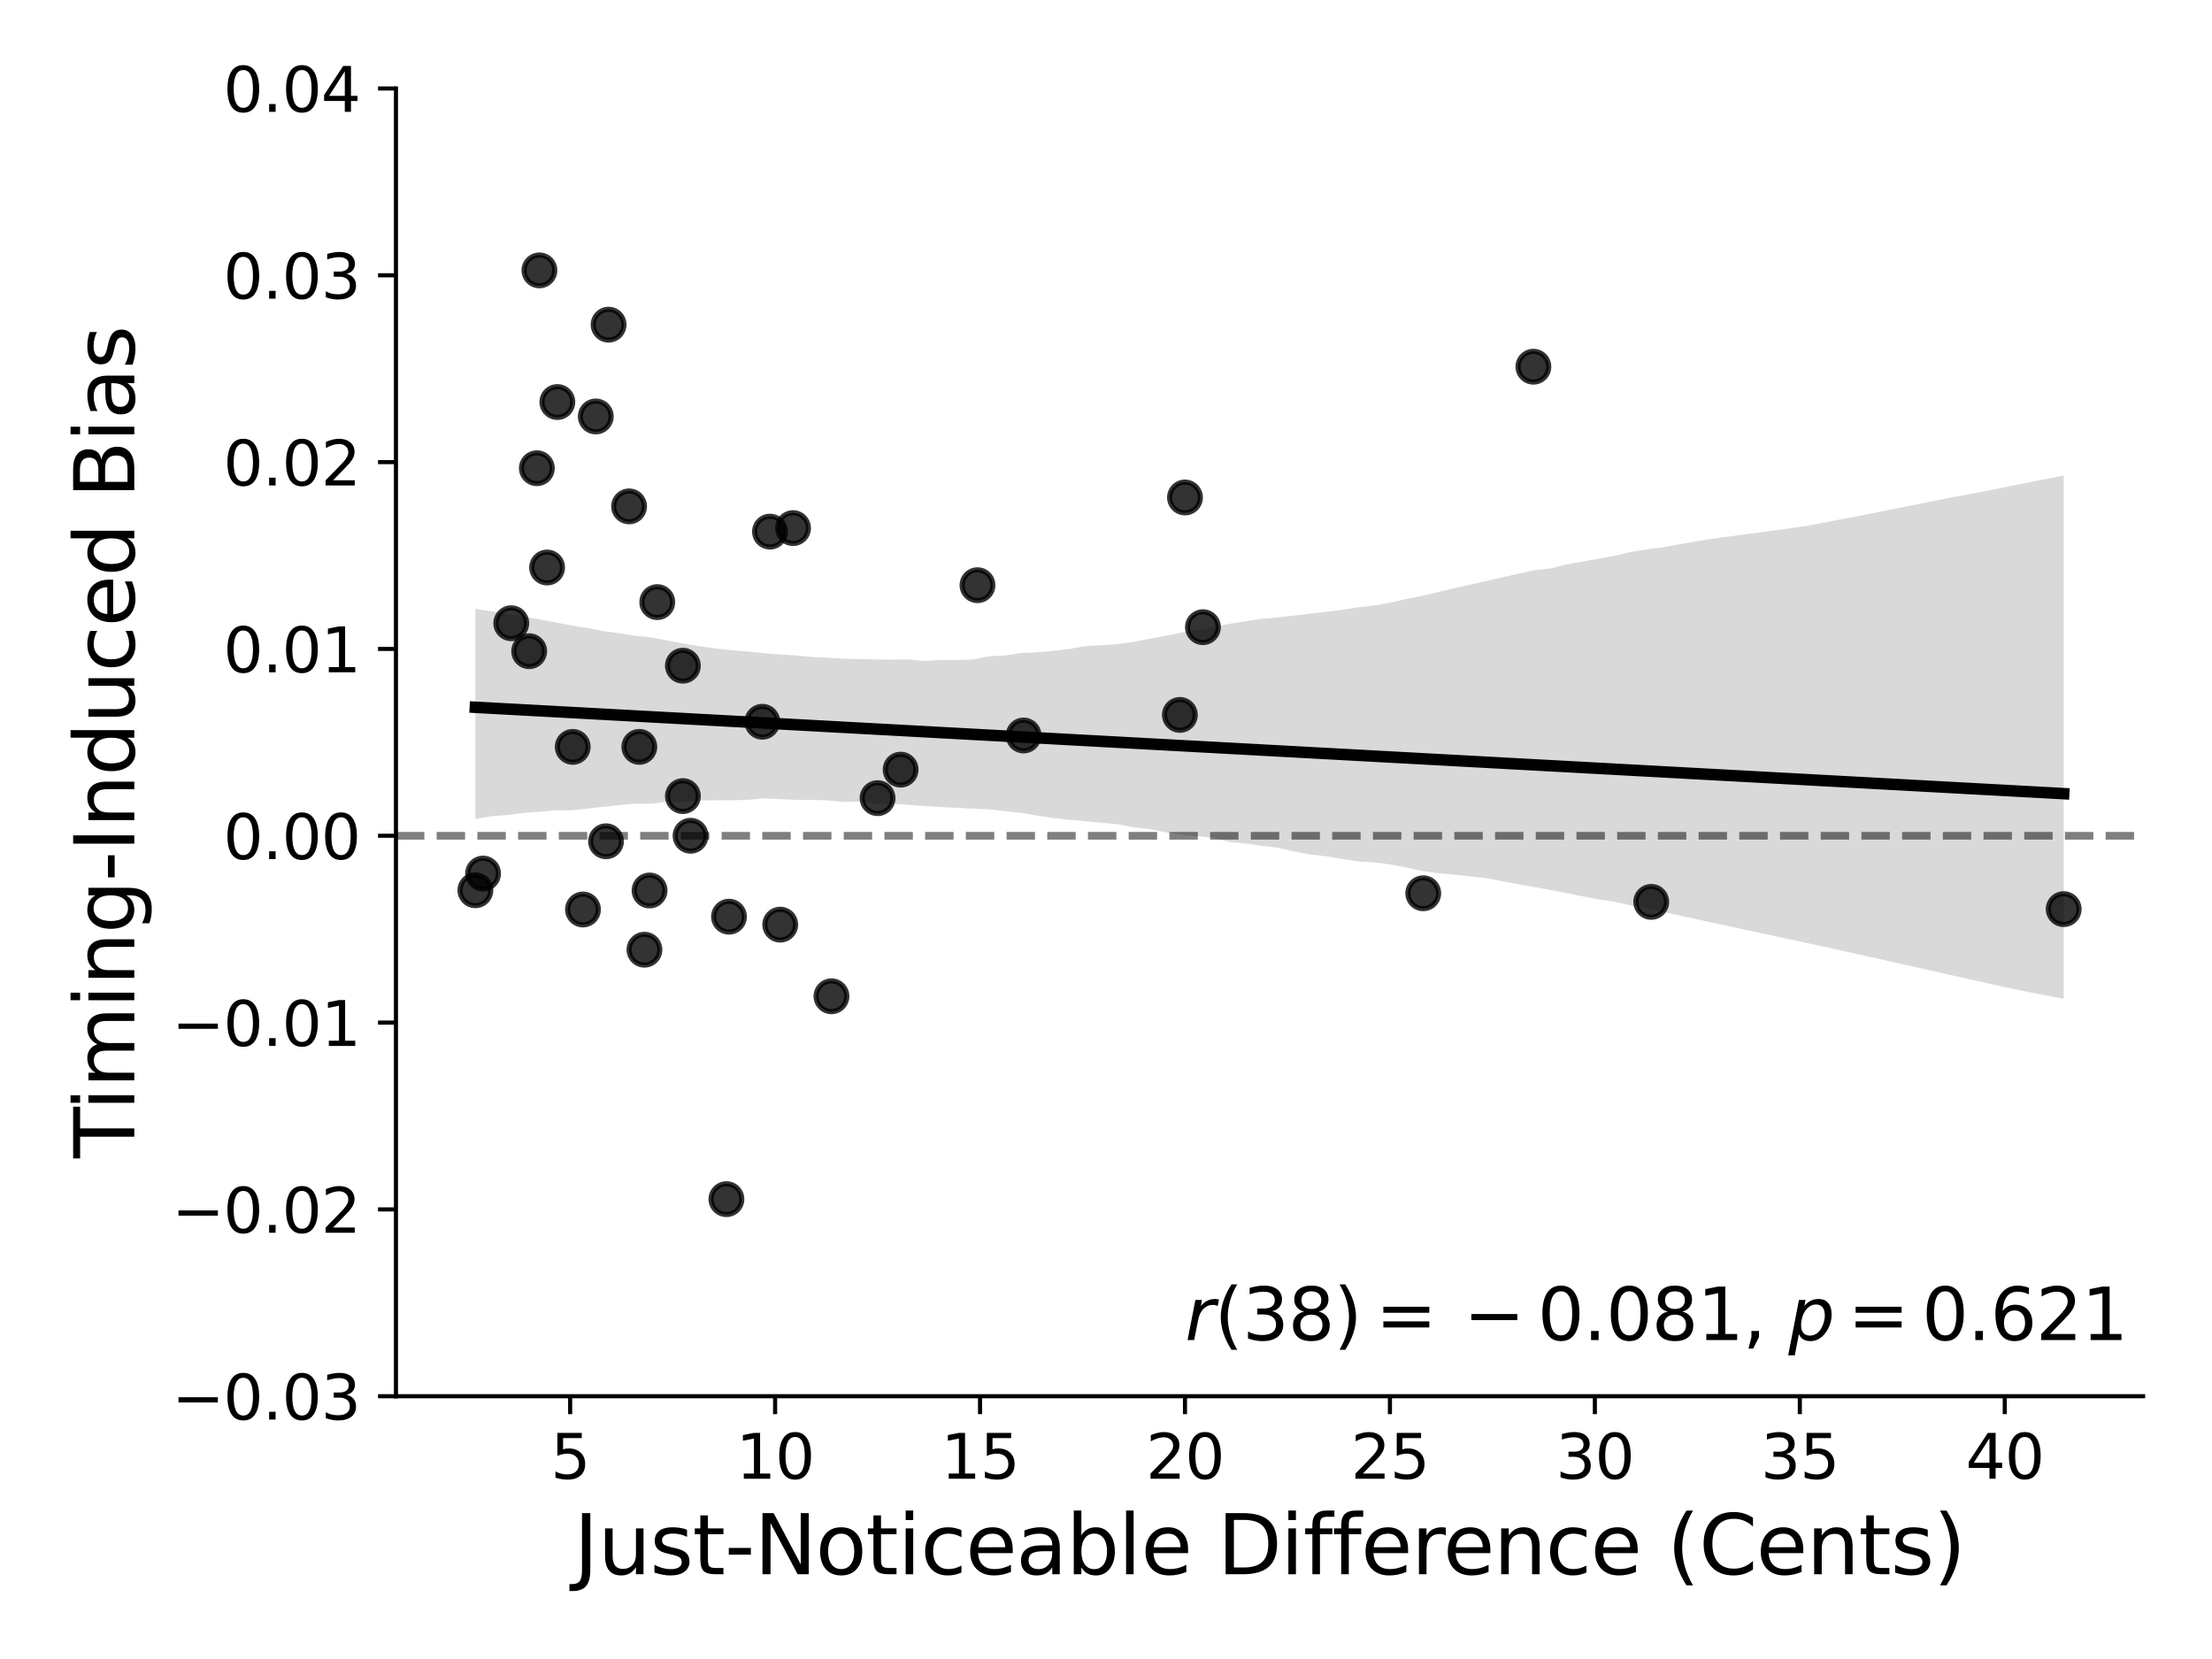 <?xml version="1.0" encoding="utf-8" standalone="no"?>
<!DOCTYPE svg PUBLIC "-//W3C//DTD SVG 1.1//EN"
  "http://www.w3.org/Graphics/SVG/1.1/DTD/svg11.dtd">
<svg xmlns:xlink="http://www.w3.org/1999/xlink" width="432pt" height="324pt" viewBox="0 0 432 324" xmlns="http://www.w3.org/2000/svg" version="1.1">
 <defs>
  <style type="text/css">*{stroke-linejoin: round; stroke-linecap: butt}</style>
 </defs>
 <g id="figure_1">
  <g id="patch_1">
   <path d="M 0 324 
L 432 324 
L 432 0 
L 0 0 
z
" style="fill: #ffffff"/>
  </g>
  <g id="axes_1">
   <g id="patch_2">
    <path d="M 77.33 272.68 
L 418.543 272.68 
L 418.543 17.28 
L 77.33 17.28 
z
" style="fill: #ffffff"/>
   </g>
   <g id="PathCollection_1">
    <defs>
     <path id="m7892682282" d="M 0 3 
C 0.796 3 1.559 2.684 2.121 2.121 
C 2.684 1.559 3 0.796 3 0 
C 3 -0.796 2.684 -1.559 2.121 -2.121 
C 1.559 -2.684 0.796 -3 0 -3 
C -0.796 -3 -1.559 -2.684 -2.121 -2.121 
C -2.684 -1.559 -3 -0.796 -3 0 
C -3 0.796 -2.684 1.559 -2.121 2.121 
C -1.559 2.684 -0.796 3 0 3 
z
" style="stroke: #000000; stroke-opacity: 0.8"/>
    </defs>
    <g clip-path="url(#p3761b34dc5)">
     <use xlink:href="#m7892682282" x="92.84" y="173.869" style="fill-opacity: 0.8; stroke: #000000; stroke-opacity: 0.8"/>
     <use xlink:href="#m7892682282" x="171.389" y="155.876" style="fill-opacity: 0.8; stroke: #000000; stroke-opacity: 0.8"/>
     <use xlink:href="#m7892682282" x="116.354" y="81.333" style="fill-opacity: 0.8; stroke: #000000; stroke-opacity: 0.8"/>
     <use xlink:href="#m7892682282" x="113.853" y="177.624" style="fill-opacity: 0.8; stroke: #000000; stroke-opacity: 0.8"/>
     <use xlink:href="#m7892682282" x="122.858" y="98.896" style="fill-opacity: 0.8; stroke: #000000; stroke-opacity: 0.8"/>
     <use xlink:href="#m7892682282" x="230.426" y="139.621" style="fill-opacity: 0.8; stroke: #000000; stroke-opacity: 0.8"/>
     <use xlink:href="#m7892682282" x="118.356" y="164.3" style="fill-opacity: 0.8; stroke: #000000; stroke-opacity: 0.8"/>
     <use xlink:href="#m7892682282" x="111.852" y="145.863" style="fill-opacity: 0.8; stroke: #000000; stroke-opacity: 0.8"/>
     <use xlink:href="#m7892682282" x="190.901" y="114.29" style="fill-opacity: 0.8; stroke: #000000; stroke-opacity: 0.8"/>
     <use xlink:href="#m7892682282" x="403.034" y="177.551" style="fill-opacity: 0.8; stroke: #000000; stroke-opacity: 0.8"/>
     <use xlink:href="#m7892682282" x="103.346" y="127.18" style="fill-opacity: 0.8; stroke: #000000; stroke-opacity: 0.8"/>
     <use xlink:href="#m7892682282" x="234.929" y="122.487" style="fill-opacity: 0.8; stroke: #000000; stroke-opacity: 0.8"/>
     <use xlink:href="#m7892682282" x="152.377" y="180.582" style="fill-opacity: 0.8; stroke: #000000; stroke-opacity: 0.8"/>
     <use xlink:href="#m7892682282" x="104.847" y="91.445" style="fill-opacity: 0.8; stroke: #000000; stroke-opacity: 0.8"/>
     <use xlink:href="#m7892682282" x="133.365" y="155.476" style="fill-opacity: 0.8; stroke: #000000; stroke-opacity: 0.8"/>
     <use xlink:href="#m7892682282" x="162.383" y="194.571" style="fill-opacity: 0.8; stroke: #000000; stroke-opacity: 0.8"/>
     <use xlink:href="#m7892682282" x="105.348" y="52.805" style="fill-opacity: 0.8; stroke: #000000; stroke-opacity: 0.8"/>
     <use xlink:href="#m7892682282" x="175.892" y="150.311" style="fill-opacity: 0.8; stroke: #000000; stroke-opacity: 0.8"/>
     <use xlink:href="#m7892682282" x="94.341" y="170.605" style="fill-opacity: 0.8; stroke: #000000; stroke-opacity: 0.8"/>
     <use xlink:href="#m7892682282" x="141.87" y="234.194" style="fill-opacity: 0.8; stroke: #000000; stroke-opacity: 0.8"/>
     <use xlink:href="#m7892682282" x="128.362" y="117.591" style="fill-opacity: 0.8; stroke: #000000; stroke-opacity: 0.8"/>
     <use xlink:href="#m7892682282" x="108.85" y="78.518" style="fill-opacity: 0.8; stroke: #000000; stroke-opacity: 0.8"/>
     <use xlink:href="#m7892682282" x="124.86" y="145.863" style="fill-opacity: 0.8; stroke: #000000; stroke-opacity: 0.8"/>
     <use xlink:href="#m7892682282" x="118.856" y="63.41" style="fill-opacity: 0.8; stroke: #000000; stroke-opacity: 0.8"/>
     <use xlink:href="#m7892682282" x="150.376" y="103.826" style="fill-opacity: 0.8; stroke: #000000; stroke-opacity: 0.8"/>
     <use xlink:href="#m7892682282" x="132.364" y="279.172" style="fill-opacity: 0.8; stroke: #000000; stroke-opacity: 0.8"/>
     <use xlink:href="#m7892682282" x="134.866" y="163.223" style="fill-opacity: 0.8; stroke: #000000; stroke-opacity: 0.8"/>
     <use xlink:href="#m7892682282" x="99.844" y="121.717" style="fill-opacity: 0.8; stroke: #000000; stroke-opacity: 0.8"/>
     <use xlink:href="#m7892682282" x="154.879" y="103.14" style="fill-opacity: 0.8; stroke: #000000; stroke-opacity: 0.8"/>
     <use xlink:href="#m7892682282" x="148.875" y="140.96" style="fill-opacity: 0.8; stroke: #000000; stroke-opacity: 0.8"/>
     <use xlink:href="#m7892682282" x="199.907" y="143.64" style="fill-opacity: 0.8; stroke: #000000; stroke-opacity: 0.8"/>
     <use xlink:href="#m7892682282" x="277.956" y="174.456" style="fill-opacity: 0.8; stroke: #000000; stroke-opacity: 0.8"/>
     <use xlink:href="#m7892682282" x="126.861" y="173.912" style="fill-opacity: 0.8; stroke: #000000; stroke-opacity: 0.8"/>
     <use xlink:href="#m7892682282" x="322.483" y="176.135" style="fill-opacity: 0.8; stroke: #000000; stroke-opacity: 0.8"/>
     <use xlink:href="#m7892682282" x="231.426" y="97.156" style="fill-opacity: 0.8; stroke: #000000; stroke-opacity: 0.8"/>
     <use xlink:href="#m7892682282" x="142.371" y="179.029" style="fill-opacity: 0.8; stroke: #000000; stroke-opacity: 0.8"/>
     <use xlink:href="#m7892682282" x="106.848" y="110.833" style="fill-opacity: 0.8; stroke: #000000; stroke-opacity: 0.8"/>
     <use xlink:href="#m7892682282" x="299.469" y="71.62" style="fill-opacity: 0.8; stroke: #000000; stroke-opacity: 0.8"/>
     <use xlink:href="#m7892682282" x="125.86" y="185.476" style="fill-opacity: 0.8; stroke: #000000; stroke-opacity: 0.8"/>
     <use xlink:href="#m7892682282" x="133.365" y="130.012" style="fill-opacity: 0.8; stroke: #000000; stroke-opacity: 0.8"/>
    </g>
   </g>
   <g id="PolyCollection_1">
    <path d="M 92.84 118.927 
L 92.84 159.958 
L 95.973 159.415 
L 99.106 159.156 
L 102.24 158.763 
L 105.373 158.544 
L 108.506 158.245 
L 111.639 158.259 
L 114.773 157.904 
L 117.906 157.549 
L 121.039 157.214 
L 124.172 156.955 
L 127.306 156.964 
L 130.439 156.51 
L 133.572 156.579 
L 136.706 156.336 
L 139.839 156.301 
L 142.972 156.293 
L 146.105 156.208 
L 149.239 155.912 
L 152.372 156.062 
L 155.505 156.211 
L 158.638 156.205 
L 161.772 156.318 
L 164.905 156.638 
L 168.038 156.532 
L 171.172 156.984 
L 174.305 156.935 
L 177.438 157.189 
L 180.571 157.427 
L 183.705 157.612 
L 186.838 157.752 
L 189.971 157.933 
L 193.104 158.062 
L 196.238 158.41 
L 199.371 158.744 
L 202.504 159.279 
L 205.638 159.758 
L 208.771 160.094 
L 211.904 160.384 
L 215.037 160.666 
L 218.171 160.953 
L 221.304 161.556 
L 224.437 161.913 
L 227.57 162.528 
L 230.704 163.024 
L 233.837 163.317 
L 236.97 163.641 
L 240.104 164.418 
L 243.237 164.743 
L 246.37 165.172 
L 249.503 165.562 
L 252.637 166.269 
L 255.77 166.869 
L 258.903 167.218 
L 262.036 167.742 
L 265.17 168.22 
L 268.303 168.416 
L 271.436 168.817 
L 274.57 169.398 
L 277.703 170.091 
L 280.836 170.541 
L 283.969 170.82 
L 287.103 171.152 
L 290.236 171.505 
L 293.369 172.093 
L 296.502 172.679 
L 299.636 173.236 
L 302.769 173.809 
L 305.902 174.426 
L 309.036 175.043 
L 312.169 175.635 
L 315.302 176.106 
L 318.435 176.817 
L 321.569 177.432 
L 324.702 178.104 
L 327.835 178.751 
L 330.968 179.433 
L 334.102 180.124 
L 337.235 180.801 
L 340.368 181.475 
L 343.502 182.149 
L 346.635 182.823 
L 349.768 183.498 
L 352.901 184.172 
L 356.035 184.846 
L 359.168 185.53 
L 362.301 186.235 
L 365.434 186.937 
L 368.568 187.639 
L 371.701 188.341 
L 374.834 189.043 
L 377.968 189.746 
L 381.101 190.448 
L 384.234 191.15 
L 387.367 191.852 
L 390.501 192.554 
L 393.634 193.222 
L 396.767 193.853 
L 399.9 194.451 
L 403.034 195.048 
L 403.034 92.85 
L 403.034 92.85 
L 399.9 93.48 
L 396.767 94.092 
L 393.634 94.723 
L 390.501 95.356 
L 387.367 95.989 
L 384.234 96.588 
L 381.101 97.15 
L 377.968 97.775 
L 374.834 98.402 
L 371.701 99.03 
L 368.568 99.657 
L 365.434 100.285 
L 362.301 100.901 
L 359.168 101.495 
L 356.035 102.089 
L 352.901 102.682 
L 349.768 103.169 
L 346.635 103.586 
L 343.502 104.002 
L 340.368 104.419 
L 337.235 104.836 
L 334.102 105.253 
L 330.968 105.781 
L 327.835 106.335 
L 324.702 106.89 
L 321.569 107.3 
L 318.435 107.801 
L 315.302 108.557 
L 312.169 109.119 
L 309.036 109.679 
L 305.902 110.242 
L 302.769 111.023 
L 299.636 111.364 
L 296.502 112.05 
L 293.369 112.759 
L 290.236 113.469 
L 287.103 114.179 
L 283.969 114.887 
L 280.836 115.649 
L 277.703 116.383 
L 274.57 117.008 
L 271.436 117.711 
L 268.303 118.265 
L 265.17 118.609 
L 262.036 119.127 
L 258.903 119.494 
L 255.77 119.861 
L 252.637 120.228 
L 249.503 120.599 
L 246.37 120.85 
L 243.237 121.342 
L 240.104 121.826 
L 236.97 122.489 
L 233.837 123.074 
L 230.704 123.533 
L 227.57 124.197 
L 224.437 124.755 
L 221.304 125.372 
L 218.171 125.796 
L 215.037 126.02 
L 211.904 126.196 
L 208.771 126.75 
L 205.638 127.115 
L 202.504 127.406 
L 199.371 127.521 
L 196.238 128.027 
L 193.104 128.17 
L 189.971 128.812 
L 186.838 128.918 
L 183.705 128.896 
L 180.571 129.092 
L 177.438 128.783 
L 174.305 128.831 
L 171.172 128.795 
L 168.038 128.71 
L 164.905 128.662 
L 161.772 128.455 
L 158.638 128.319 
L 155.505 128.015 
L 152.372 127.828 
L 149.239 127.573 
L 146.105 127.255 
L 142.972 126.997 
L 139.839 126.664 
L 136.706 126.22 
L 133.572 125.715 
L 130.439 125.111 
L 127.306 124.493 
L 124.172 124.189 
L 121.039 123.669 
L 117.906 123.268 
L 114.773 122.664 
L 111.639 122.158 
L 108.506 121.553 
L 105.373 120.974 
L 102.24 120.418 
L 99.106 119.865 
L 95.973 119.384 
L 92.84 118.927 
z
" clip-path="url(#p3761b34dc5)" style="fill-opacity: 0.15"/>
   </g>
   <g id="matplotlib.axis_1">
    <g id="xtick_1">
     <g id="line2d_1">
      <defs>
       <path id="mffa4a56e5e" d="M 0 0 
L 0 3.5 
" style="stroke: #000000; stroke-width: 0.8"/>
      </defs>
      <g>
       <use xlink:href="#mffa4a56e5e" x="111.351" y="272.68" style="stroke: #000000; stroke-width: 0.8"/>
      </g>
     </g>
     <g id="text_1">
      <!-- 5 -->
      <g transform="translate(107.534 288.798) scale(0.12 -0.12)">
       <defs>
        <path id="DejaVuSans-35" d="M 691 4666 
L 3169 4666 
L 3169 4134 
L 1269 4134 
L 1269 2991 
Q 1406 3038 1543 3061 
Q 1681 3084 1819 3084 
Q 2600 3084 3056 2656 
Q 3513 2228 3513 1497 
Q 3513 744 3044 326 
Q 2575 -91 1722 -91 
Q 1428 -91 1123 -41 
Q 819 9 494 109 
L 494 744 
Q 775 591 1075 516 
Q 1375 441 1709 441 
Q 2250 441 2565 725 
Q 2881 1009 2881 1497 
Q 2881 1984 2565 2268 
Q 2250 2553 1709 2553 
Q 1456 2553 1204 2497 
Q 953 2441 691 2322 
L 691 4666 
z
" transform="scale(0.016)"/>
       </defs>
       <use xlink:href="#DejaVuSans-35"/>
      </g>
     </g>
    </g>
    <g id="xtick_2">
     <g id="line2d_2">
      <g>
       <use xlink:href="#mffa4a56e5e" x="151.376" y="272.68" style="stroke: #000000; stroke-width: 0.8"/>
      </g>
     </g>
     <g id="text_2">
      <!-- 10 -->
      <g transform="translate(143.741 288.798) scale(0.12 -0.12)">
       <defs>
        <path id="DejaVuSans-31" d="M 794 531 
L 1825 531 
L 1825 4091 
L 703 3866 
L 703 4441 
L 1819 4666 
L 2450 4666 
L 2450 531 
L 3481 531 
L 3481 0 
L 794 0 
L 794 531 
z
" transform="scale(0.016)"/>
        <path id="DejaVuSans-30" d="M 2034 4250 
Q 1547 4250 1301 3770 
Q 1056 3291 1056 2328 
Q 1056 1369 1301 889 
Q 1547 409 2034 409 
Q 2525 409 2770 889 
Q 3016 1369 3016 2328 
Q 3016 3291 2770 3770 
Q 2525 4250 2034 4250 
z
M 2034 4750 
Q 2819 4750 3233 4129 
Q 3647 3509 3647 2328 
Q 3647 1150 3233 529 
Q 2819 -91 2034 -91 
Q 1250 -91 836 529 
Q 422 1150 422 2328 
Q 422 3509 836 4129 
Q 1250 4750 2034 4750 
z
" transform="scale(0.016)"/>
       </defs>
       <use xlink:href="#DejaVuSans-31"/>
       <use xlink:href="#DejaVuSans-30" x="63.623"/>
      </g>
     </g>
    </g>
    <g id="xtick_3">
     <g id="line2d_3">
      <g>
       <use xlink:href="#mffa4a56e5e" x="191.401" y="272.68" style="stroke: #000000; stroke-width: 0.8"/>
      </g>
     </g>
     <g id="text_3">
      <!-- 15 -->
      <g transform="translate(183.766 288.798) scale(0.12 -0.12)">
       <use xlink:href="#DejaVuSans-31"/>
       <use xlink:href="#DejaVuSans-35" x="63.623"/>
      </g>
     </g>
    </g>
    <g id="xtick_4">
     <g id="line2d_4">
      <g>
       <use xlink:href="#mffa4a56e5e" x="231.426" y="272.68" style="stroke: #000000; stroke-width: 0.8"/>
      </g>
     </g>
     <g id="text_4">
      <!-- 20 -->
      <g transform="translate(223.791 288.798) scale(0.12 -0.12)">
       <defs>
        <path id="DejaVuSans-32" d="M 1228 531 
L 3431 531 
L 3431 0 
L 469 0 
L 469 531 
Q 828 903 1448 1529 
Q 2069 2156 2228 2338 
Q 2531 2678 2651 2914 
Q 2772 3150 2772 3378 
Q 2772 3750 2511 3984 
Q 2250 4219 1831 4219 
Q 1534 4219 1204 4116 
Q 875 4013 500 3803 
L 500 4441 
Q 881 4594 1212 4672 
Q 1544 4750 1819 4750 
Q 2544 4750 2975 4387 
Q 3406 4025 3406 3419 
Q 3406 3131 3298 2873 
Q 3191 2616 2906 2266 
Q 2828 2175 2409 1742 
Q 1991 1309 1228 531 
z
" transform="scale(0.016)"/>
       </defs>
       <use xlink:href="#DejaVuSans-32"/>
       <use xlink:href="#DejaVuSans-30" x="63.623"/>
      </g>
     </g>
    </g>
    <g id="xtick_5">
     <g id="line2d_5">
      <g>
       <use xlink:href="#mffa4a56e5e" x="271.451" y="272.68" style="stroke: #000000; stroke-width: 0.8"/>
      </g>
     </g>
     <g id="text_5">
      <!-- 25 -->
      <g transform="translate(263.816 288.798) scale(0.12 -0.12)">
       <use xlink:href="#DejaVuSans-32"/>
       <use xlink:href="#DejaVuSans-35" x="63.623"/>
      </g>
     </g>
    </g>
    <g id="xtick_6">
     <g id="line2d_6">
      <g>
       <use xlink:href="#mffa4a56e5e" x="311.476" y="272.68" style="stroke: #000000; stroke-width: 0.8"/>
      </g>
     </g>
     <g id="text_6">
      <!-- 30 -->
      <g transform="translate(303.841 288.798) scale(0.12 -0.12)">
       <defs>
        <path id="DejaVuSans-33" d="M 2597 2516 
Q 3050 2419 3304 2112 
Q 3559 1806 3559 1356 
Q 3559 666 3084 287 
Q 2609 -91 1734 -91 
Q 1441 -91 1130 -33 
Q 819 25 488 141 
L 488 750 
Q 750 597 1062 519 
Q 1375 441 1716 441 
Q 2309 441 2620 675 
Q 2931 909 2931 1356 
Q 2931 1769 2642 2001 
Q 2353 2234 1838 2234 
L 1294 2234 
L 1294 2753 
L 1863 2753 
Q 2328 2753 2575 2939 
Q 2822 3125 2822 3475 
Q 2822 3834 2567 4026 
Q 2313 4219 1838 4219 
Q 1578 4219 1281 4162 
Q 984 4106 628 3988 
L 628 4550 
Q 988 4650 1302 4700 
Q 1616 4750 1894 4750 
Q 2613 4750 3031 4423 
Q 3450 4097 3450 3541 
Q 3450 3153 3228 2886 
Q 3006 2619 2597 2516 
z
" transform="scale(0.016)"/>
       </defs>
       <use xlink:href="#DejaVuSans-33"/>
       <use xlink:href="#DejaVuSans-30" x="63.623"/>
      </g>
     </g>
    </g>
    <g id="xtick_7">
     <g id="line2d_7">
      <g>
       <use xlink:href="#mffa4a56e5e" x="351.502" y="272.68" style="stroke: #000000; stroke-width: 0.8"/>
      </g>
     </g>
     <g id="text_7">
      <!-- 35 -->
      <g transform="translate(343.867 288.798) scale(0.12 -0.12)">
       <use xlink:href="#DejaVuSans-33"/>
       <use xlink:href="#DejaVuSans-35" x="63.623"/>
      </g>
     </g>
    </g>
    <g id="xtick_8">
     <g id="line2d_8">
      <g>
       <use xlink:href="#mffa4a56e5e" x="391.527" y="272.68" style="stroke: #000000; stroke-width: 0.8"/>
      </g>
     </g>
     <g id="text_8">
      <!-- 40 -->
      <g transform="translate(383.892 288.798) scale(0.12 -0.12)">
       <defs>
        <path id="DejaVuSans-34" d="M 2419 4116 
L 825 1625 
L 2419 1625 
L 2419 4116 
z
M 2253 4666 
L 3047 4666 
L 3047 1625 
L 3713 1625 
L 3713 1100 
L 3047 1100 
L 3047 0 
L 2419 0 
L 2419 1100 
L 313 1100 
L 313 1709 
L 2253 4666 
z
" transform="scale(0.016)"/>
       </defs>
       <use xlink:href="#DejaVuSans-34"/>
       <use xlink:href="#DejaVuSans-30" x="63.623"/>
      </g>
     </g>
    </g>
    <g id="text_9">
     <!-- Just-Noticeable Difference (Cents) -->
     <g transform="translate(112.06 307.451) scale(0.16 -0.16)">
      <defs>
       <path id="DejaVuSans-4a" d="M 628 4666 
L 1259 4666 
L 1259 325 
Q 1259 -519 939 -900 
Q 619 -1281 -91 -1281 
L -331 -1281 
L -331 -750 
L -134 -750 
Q 284 -750 456 -515 
Q 628 -281 628 325 
L 628 4666 
z
" transform="scale(0.016)"/>
       <path id="DejaVuSans-75" d="M 544 1381 
L 544 3500 
L 1119 3500 
L 1119 1403 
Q 1119 906 1312 657 
Q 1506 409 1894 409 
Q 2359 409 2629 706 
Q 2900 1003 2900 1516 
L 2900 3500 
L 3475 3500 
L 3475 0 
L 2900 0 
L 2900 538 
Q 2691 219 2414 64 
Q 2138 -91 1772 -91 
Q 1169 -91 856 284 
Q 544 659 544 1381 
z
M 1991 3584 
L 1991 3584 
z
" transform="scale(0.016)"/>
       <path id="DejaVuSans-73" d="M 2834 3397 
L 2834 2853 
Q 2591 2978 2328 3040 
Q 2066 3103 1784 3103 
Q 1356 3103 1142 2972 
Q 928 2841 928 2578 
Q 928 2378 1081 2264 
Q 1234 2150 1697 2047 
L 1894 2003 
Q 2506 1872 2764 1633 
Q 3022 1394 3022 966 
Q 3022 478 2636 193 
Q 2250 -91 1575 -91 
Q 1294 -91 989 -36 
Q 684 19 347 128 
L 347 722 
Q 666 556 975 473 
Q 1284 391 1588 391 
Q 1994 391 2212 530 
Q 2431 669 2431 922 
Q 2431 1156 2273 1281 
Q 2116 1406 1581 1522 
L 1381 1569 
Q 847 1681 609 1914 
Q 372 2147 372 2553 
Q 372 3047 722 3315 
Q 1072 3584 1716 3584 
Q 2034 3584 2315 3537 
Q 2597 3491 2834 3397 
z
" transform="scale(0.016)"/>
       <path id="DejaVuSans-74" d="M 1172 4494 
L 1172 3500 
L 2356 3500 
L 2356 3053 
L 1172 3053 
L 1172 1153 
Q 1172 725 1289 603 
Q 1406 481 1766 481 
L 2356 481 
L 2356 0 
L 1766 0 
Q 1100 0 847 248 
Q 594 497 594 1153 
L 594 3053 
L 172 3053 
L 172 3500 
L 594 3500 
L 594 4494 
L 1172 4494 
z
" transform="scale(0.016)"/>
       <path id="DejaVuSans-2d" d="M 313 2009 
L 1997 2009 
L 1997 1497 
L 313 1497 
L 313 2009 
z
" transform="scale(0.016)"/>
       <path id="DejaVuSans-4e" d="M 628 4666 
L 1478 4666 
L 3547 763 
L 3547 4666 
L 4159 4666 
L 4159 0 
L 3309 0 
L 1241 3903 
L 1241 0 
L 628 0 
L 628 4666 
z
" transform="scale(0.016)"/>
       <path id="DejaVuSans-6f" d="M 1959 3097 
Q 1497 3097 1228 2736 
Q 959 2375 959 1747 
Q 959 1119 1226 758 
Q 1494 397 1959 397 
Q 2419 397 2687 759 
Q 2956 1122 2956 1747 
Q 2956 2369 2687 2733 
Q 2419 3097 1959 3097 
z
M 1959 3584 
Q 2709 3584 3137 3096 
Q 3566 2609 3566 1747 
Q 3566 888 3137 398 
Q 2709 -91 1959 -91 
Q 1206 -91 779 398 
Q 353 888 353 1747 
Q 353 2609 779 3096 
Q 1206 3584 1959 3584 
z
" transform="scale(0.016)"/>
       <path id="DejaVuSans-69" d="M 603 3500 
L 1178 3500 
L 1178 0 
L 603 0 
L 603 3500 
z
M 603 4863 
L 1178 4863 
L 1178 4134 
L 603 4134 
L 603 4863 
z
" transform="scale(0.016)"/>
       <path id="DejaVuSans-63" d="M 3122 3366 
L 3122 2828 
Q 2878 2963 2633 3030 
Q 2388 3097 2138 3097 
Q 1578 3097 1268 2742 
Q 959 2388 959 1747 
Q 959 1106 1268 751 
Q 1578 397 2138 397 
Q 2388 397 2633 464 
Q 2878 531 3122 666 
L 3122 134 
Q 2881 22 2623 -34 
Q 2366 -91 2075 -91 
Q 1284 -91 818 406 
Q 353 903 353 1747 
Q 353 2603 823 3093 
Q 1294 3584 2113 3584 
Q 2378 3584 2631 3529 
Q 2884 3475 3122 3366 
z
" transform="scale(0.016)"/>
       <path id="DejaVuSans-65" d="M 3597 1894 
L 3597 1613 
L 953 1613 
Q 991 1019 1311 708 
Q 1631 397 2203 397 
Q 2534 397 2845 478 
Q 3156 559 3463 722 
L 3463 178 
Q 3153 47 2828 -22 
Q 2503 -91 2169 -91 
Q 1331 -91 842 396 
Q 353 884 353 1716 
Q 353 2575 817 3079 
Q 1281 3584 2069 3584 
Q 2775 3584 3186 3129 
Q 3597 2675 3597 1894 
z
M 3022 2063 
Q 3016 2534 2758 2815 
Q 2500 3097 2075 3097 
Q 1594 3097 1305 2825 
Q 1016 2553 972 2059 
L 3022 2063 
z
" transform="scale(0.016)"/>
       <path id="DejaVuSans-61" d="M 2194 1759 
Q 1497 1759 1228 1600 
Q 959 1441 959 1056 
Q 959 750 1161 570 
Q 1363 391 1709 391 
Q 2188 391 2477 730 
Q 2766 1069 2766 1631 
L 2766 1759 
L 2194 1759 
z
M 3341 1997 
L 3341 0 
L 2766 0 
L 2766 531 
Q 2569 213 2275 61 
Q 1981 -91 1556 -91 
Q 1019 -91 701 211 
Q 384 513 384 1019 
Q 384 1609 779 1909 
Q 1175 2209 1959 2209 
L 2766 2209 
L 2766 2266 
Q 2766 2663 2505 2880 
Q 2244 3097 1772 3097 
Q 1472 3097 1187 3025 
Q 903 2953 641 2809 
L 641 3341 
Q 956 3463 1253 3523 
Q 1550 3584 1831 3584 
Q 2591 3584 2966 3190 
Q 3341 2797 3341 1997 
z
" transform="scale(0.016)"/>
       <path id="DejaVuSans-62" d="M 3116 1747 
Q 3116 2381 2855 2742 
Q 2594 3103 2138 3103 
Q 1681 3103 1420 2742 
Q 1159 2381 1159 1747 
Q 1159 1113 1420 752 
Q 1681 391 2138 391 
Q 2594 391 2855 752 
Q 3116 1113 3116 1747 
z
M 1159 2969 
Q 1341 3281 1617 3432 
Q 1894 3584 2278 3584 
Q 2916 3584 3314 3078 
Q 3713 2572 3713 1747 
Q 3713 922 3314 415 
Q 2916 -91 2278 -91 
Q 1894 -91 1617 61 
Q 1341 213 1159 525 
L 1159 0 
L 581 0 
L 581 4863 
L 1159 4863 
L 1159 2969 
z
" transform="scale(0.016)"/>
       <path id="DejaVuSans-6c" d="M 603 4863 
L 1178 4863 
L 1178 0 
L 603 0 
L 603 4863 
z
" transform="scale(0.016)"/>
       <path id="DejaVuSans-20" transform="scale(0.016)"/>
       <path id="DejaVuSans-44" d="M 1259 4147 
L 1259 519 
L 2022 519 
Q 2988 519 3436 956 
Q 3884 1394 3884 2338 
Q 3884 3275 3436 3711 
Q 2988 4147 2022 4147 
L 1259 4147 
z
M 628 4666 
L 1925 4666 
Q 3281 4666 3915 4102 
Q 4550 3538 4550 2338 
Q 4550 1131 3912 565 
Q 3275 0 1925 0 
L 628 0 
L 628 4666 
z
" transform="scale(0.016)"/>
       <path id="DejaVuSans-66" d="M 2375 4863 
L 2375 4384 
L 1825 4384 
Q 1516 4384 1395 4259 
Q 1275 4134 1275 3809 
L 1275 3500 
L 2222 3500 
L 2222 3053 
L 1275 3053 
L 1275 0 
L 697 0 
L 697 3053 
L 147 3053 
L 147 3500 
L 697 3500 
L 697 3744 
Q 697 4328 969 4595 
Q 1241 4863 1831 4863 
L 2375 4863 
z
" transform="scale(0.016)"/>
       <path id="DejaVuSans-72" d="M 2631 2963 
Q 2534 3019 2420 3045 
Q 2306 3072 2169 3072 
Q 1681 3072 1420 2755 
Q 1159 2438 1159 1844 
L 1159 0 
L 581 0 
L 581 3500 
L 1159 3500 
L 1159 2956 
Q 1341 3275 1631 3429 
Q 1922 3584 2338 3584 
Q 2397 3584 2469 3576 
Q 2541 3569 2628 3553 
L 2631 2963 
z
" transform="scale(0.016)"/>
       <path id="DejaVuSans-6e" d="M 3513 2113 
L 3513 0 
L 2938 0 
L 2938 2094 
Q 2938 2591 2744 2837 
Q 2550 3084 2163 3084 
Q 1697 3084 1428 2787 
Q 1159 2491 1159 1978 
L 1159 0 
L 581 0 
L 581 3500 
L 1159 3500 
L 1159 2956 
Q 1366 3272 1645 3428 
Q 1925 3584 2291 3584 
Q 2894 3584 3203 3211 
Q 3513 2838 3513 2113 
z
" transform="scale(0.016)"/>
       <path id="DejaVuSans-28" d="M 1984 4856 
Q 1566 4138 1362 3434 
Q 1159 2731 1159 2009 
Q 1159 1288 1364 580 
Q 1569 -128 1984 -844 
L 1484 -844 
Q 1016 -109 783 600 
Q 550 1309 550 2009 
Q 550 2706 781 3412 
Q 1013 4119 1484 4856 
L 1984 4856 
z
" transform="scale(0.016)"/>
       <path id="DejaVuSans-43" d="M 4122 4306 
L 4122 3641 
Q 3803 3938 3442 4084 
Q 3081 4231 2675 4231 
Q 1875 4231 1450 3742 
Q 1025 3253 1025 2328 
Q 1025 1406 1450 917 
Q 1875 428 2675 428 
Q 3081 428 3442 575 
Q 3803 722 4122 1019 
L 4122 359 
Q 3791 134 3420 21 
Q 3050 -91 2638 -91 
Q 1578 -91 968 557 
Q 359 1206 359 2328 
Q 359 3453 968 4101 
Q 1578 4750 2638 4750 
Q 3056 4750 3426 4639 
Q 3797 4528 4122 4306 
z
" transform="scale(0.016)"/>
       <path id="DejaVuSans-29" d="M 513 4856 
L 1013 4856 
Q 1481 4119 1714 3412 
Q 1947 2706 1947 2009 
Q 1947 1309 1714 600 
Q 1481 -109 1013 -844 
L 513 -844 
Q 928 -128 1133 580 
Q 1338 1288 1338 2009 
Q 1338 2731 1133 3434 
Q 928 4138 513 4856 
z
" transform="scale(0.016)"/>
      </defs>
      <use xlink:href="#DejaVuSans-4a"/>
      <use xlink:href="#DejaVuSans-75" x="29.492"/>
      <use xlink:href="#DejaVuSans-73" x="92.871"/>
      <use xlink:href="#DejaVuSans-74" x="144.971"/>
      <use xlink:href="#DejaVuSans-2d" x="184.18"/>
      <use xlink:href="#DejaVuSans-4e" x="220.264"/>
      <use xlink:href="#DejaVuSans-6f" x="295.068"/>
      <use xlink:href="#DejaVuSans-74" x="356.25"/>
      <use xlink:href="#DejaVuSans-69" x="395.459"/>
      <use xlink:href="#DejaVuSans-63" x="423.242"/>
      <use xlink:href="#DejaVuSans-65" x="478.223"/>
      <use xlink:href="#DejaVuSans-61" x="539.746"/>
      <use xlink:href="#DejaVuSans-62" x="601.025"/>
      <use xlink:href="#DejaVuSans-6c" x="664.502"/>
      <use xlink:href="#DejaVuSans-65" x="692.285"/>
      <use xlink:href="#DejaVuSans-20" x="753.809"/>
      <use xlink:href="#DejaVuSans-44" x="785.596"/>
      <use xlink:href="#DejaVuSans-69" x="862.598"/>
      <use xlink:href="#DejaVuSans-66" x="890.381"/>
      <use xlink:href="#DejaVuSans-66" x="925.586"/>
      <use xlink:href="#DejaVuSans-65" x="960.791"/>
      <use xlink:href="#DejaVuSans-72" x="1022.314"/>
      <use xlink:href="#DejaVuSans-65" x="1061.178"/>
      <use xlink:href="#DejaVuSans-6e" x="1122.701"/>
      <use xlink:href="#DejaVuSans-63" x="1186.08"/>
      <use xlink:href="#DejaVuSans-65" x="1241.061"/>
      <use xlink:href="#DejaVuSans-20" x="1302.584"/>
      <use xlink:href="#DejaVuSans-28" x="1334.371"/>
      <use xlink:href="#DejaVuSans-43" x="1373.385"/>
      <use xlink:href="#DejaVuSans-65" x="1443.209"/>
      <use xlink:href="#DejaVuSans-6e" x="1504.732"/>
      <use xlink:href="#DejaVuSans-74" x="1568.111"/>
      <use xlink:href="#DejaVuSans-73" x="1607.32"/>
      <use xlink:href="#DejaVuSans-29" x="1659.42"/>
     </g>
    </g>
   </g>
   <g id="matplotlib.axis_2">
    <g id="ytick_1">
     <g id="line2d_9">
      <defs>
       <path id="me0a581c0fb" d="M 0 0 
L -3.5 0 
" style="stroke: #000000; stroke-width: 0.8"/>
      </defs>
      <g>
       <use xlink:href="#me0a581c0fb" x="77.33" y="272.68" style="stroke: #000000; stroke-width: 0.8"/>
      </g>
     </g>
     <g id="text_10">
      <!-- −0.03 -->
      <g transform="translate(33.556 277.239) scale(0.12 -0.12)">
       <defs>
        <path id="DejaVuSans-2212" d="M 678 2272 
L 4684 2272 
L 4684 1741 
L 678 1741 
L 678 2272 
z
" transform="scale(0.016)"/>
        <path id="DejaVuSans-2e" d="M 684 794 
L 1344 794 
L 1344 0 
L 684 0 
L 684 794 
z
" transform="scale(0.016)"/>
       </defs>
       <use xlink:href="#DejaVuSans-2212"/>
       <use xlink:href="#DejaVuSans-30" x="83.789"/>
       <use xlink:href="#DejaVuSans-2e" x="147.412"/>
       <use xlink:href="#DejaVuSans-30" x="179.199"/>
       <use xlink:href="#DejaVuSans-33" x="242.822"/>
      </g>
     </g>
    </g>
    <g id="ytick_2">
     <g id="line2d_10">
      <g>
       <use xlink:href="#me0a581c0fb" x="77.33" y="236.194" style="stroke: #000000; stroke-width: 0.8"/>
      </g>
     </g>
     <g id="text_11">
      <!-- −0.02 -->
      <g transform="translate(33.556 240.753) scale(0.12 -0.12)">
       <use xlink:href="#DejaVuSans-2212"/>
       <use xlink:href="#DejaVuSans-30" x="83.789"/>
       <use xlink:href="#DejaVuSans-2e" x="147.412"/>
       <use xlink:href="#DejaVuSans-30" x="179.199"/>
       <use xlink:href="#DejaVuSans-32" x="242.822"/>
      </g>
     </g>
    </g>
    <g id="ytick_3">
     <g id="line2d_11">
      <g>
       <use xlink:href="#me0a581c0fb" x="77.33" y="199.709" style="stroke: #000000; stroke-width: 0.8"/>
      </g>
     </g>
     <g id="text_12">
      <!-- −0.01 -->
      <g transform="translate(33.556 204.268) scale(0.12 -0.12)">
       <use xlink:href="#DejaVuSans-2212"/>
       <use xlink:href="#DejaVuSans-30" x="83.789"/>
       <use xlink:href="#DejaVuSans-2e" x="147.412"/>
       <use xlink:href="#DejaVuSans-30" x="179.199"/>
       <use xlink:href="#DejaVuSans-31" x="242.822"/>
      </g>
     </g>
    </g>
    <g id="ytick_4">
     <g id="line2d_12">
      <g>
       <use xlink:href="#me0a581c0fb" x="77.33" y="163.223" style="stroke: #000000; stroke-width: 0.8"/>
      </g>
     </g>
     <g id="text_13">
      <!-- 0.00 -->
      <g transform="translate(43.611 167.782) scale(0.12 -0.12)">
       <use xlink:href="#DejaVuSans-30"/>
       <use xlink:href="#DejaVuSans-2e" x="63.623"/>
       <use xlink:href="#DejaVuSans-30" x="95.41"/>
       <use xlink:href="#DejaVuSans-30" x="159.033"/>
      </g>
     </g>
    </g>
    <g id="ytick_5">
     <g id="line2d_13">
      <g>
       <use xlink:href="#me0a581c0fb" x="77.33" y="126.737" style="stroke: #000000; stroke-width: 0.8"/>
      </g>
     </g>
     <g id="text_14">
      <!-- 0.01 -->
      <g transform="translate(43.611 131.296) scale(0.12 -0.12)">
       <use xlink:href="#DejaVuSans-30"/>
       <use xlink:href="#DejaVuSans-2e" x="63.623"/>
       <use xlink:href="#DejaVuSans-30" x="95.41"/>
       <use xlink:href="#DejaVuSans-31" x="159.033"/>
      </g>
     </g>
    </g>
    <g id="ytick_6">
     <g id="line2d_14">
      <g>
       <use xlink:href="#me0a581c0fb" x="77.33" y="90.251" style="stroke: #000000; stroke-width: 0.8"/>
      </g>
     </g>
     <g id="text_15">
      <!-- 0.02 -->
      <g transform="translate(43.611 94.81) scale(0.12 -0.12)">
       <use xlink:href="#DejaVuSans-30"/>
       <use xlink:href="#DejaVuSans-2e" x="63.623"/>
       <use xlink:href="#DejaVuSans-30" x="95.41"/>
       <use xlink:href="#DejaVuSans-32" x="159.033"/>
      </g>
     </g>
    </g>
    <g id="ytick_7">
     <g id="line2d_15">
      <g>
       <use xlink:href="#me0a581c0fb" x="77.33" y="53.766" style="stroke: #000000; stroke-width: 0.8"/>
      </g>
     </g>
     <g id="text_16">
      <!-- 0.03 -->
      <g transform="translate(43.611 58.325) scale(0.12 -0.12)">
       <use xlink:href="#DejaVuSans-30"/>
       <use xlink:href="#DejaVuSans-2e" x="63.623"/>
       <use xlink:href="#DejaVuSans-30" x="95.41"/>
       <use xlink:href="#DejaVuSans-33" x="159.033"/>
      </g>
     </g>
    </g>
    <g id="ytick_8">
     <g id="line2d_16">
      <g>
       <use xlink:href="#me0a581c0fb" x="77.33" y="17.28" style="stroke: #000000; stroke-width: 0.8"/>
      </g>
     </g>
     <g id="text_17">
      <!-- 0.04 -->
      <g transform="translate(43.611 21.839) scale(0.12 -0.12)">
       <use xlink:href="#DejaVuSans-30"/>
       <use xlink:href="#DejaVuSans-2e" x="63.623"/>
       <use xlink:href="#DejaVuSans-30" x="95.41"/>
       <use xlink:href="#DejaVuSans-34" x="159.033"/>
      </g>
     </g>
    </g>
    <g id="text_18">
     <!-- Timing-Induced Bias -->
     <g transform="translate(26.228 226.191) rotate(-90) scale(0.16 -0.16)">
      <defs>
       <path id="DejaVuSans-54" d="M -19 4666 
L 3928 4666 
L 3928 4134 
L 2272 4134 
L 2272 0 
L 1638 0 
L 1638 4134 
L -19 4134 
L -19 4666 
z
" transform="scale(0.016)"/>
       <path id="DejaVuSans-6d" d="M 3328 2828 
Q 3544 3216 3844 3400 
Q 4144 3584 4550 3584 
Q 5097 3584 5394 3201 
Q 5691 2819 5691 2113 
L 5691 0 
L 5113 0 
L 5113 2094 
Q 5113 2597 4934 2840 
Q 4756 3084 4391 3084 
Q 3944 3084 3684 2787 
Q 3425 2491 3425 1978 
L 3425 0 
L 2847 0 
L 2847 2094 
Q 2847 2600 2669 2842 
Q 2491 3084 2119 3084 
Q 1678 3084 1418 2786 
Q 1159 2488 1159 1978 
L 1159 0 
L 581 0 
L 581 3500 
L 1159 3500 
L 1159 2956 
Q 1356 3278 1631 3431 
Q 1906 3584 2284 3584 
Q 2666 3584 2933 3390 
Q 3200 3197 3328 2828 
z
" transform="scale(0.016)"/>
       <path id="DejaVuSans-67" d="M 2906 1791 
Q 2906 2416 2648 2759 
Q 2391 3103 1925 3103 
Q 1463 3103 1205 2759 
Q 947 2416 947 1791 
Q 947 1169 1205 825 
Q 1463 481 1925 481 
Q 2391 481 2648 825 
Q 2906 1169 2906 1791 
z
M 3481 434 
Q 3481 -459 3084 -895 
Q 2688 -1331 1869 -1331 
Q 1566 -1331 1297 -1286 
Q 1028 -1241 775 -1147 
L 775 -588 
Q 1028 -725 1275 -790 
Q 1522 -856 1778 -856 
Q 2344 -856 2625 -561 
Q 2906 -266 2906 331 
L 2906 616 
Q 2728 306 2450 153 
Q 2172 0 1784 0 
Q 1141 0 747 490 
Q 353 981 353 1791 
Q 353 2603 747 3093 
Q 1141 3584 1784 3584 
Q 2172 3584 2450 3431 
Q 2728 3278 2906 2969 
L 2906 3500 
L 3481 3500 
L 3481 434 
z
" transform="scale(0.016)"/>
       <path id="DejaVuSans-49" d="M 628 4666 
L 1259 4666 
L 1259 0 
L 628 0 
L 628 4666 
z
" transform="scale(0.016)"/>
       <path id="DejaVuSans-64" d="M 2906 2969 
L 2906 4863 
L 3481 4863 
L 3481 0 
L 2906 0 
L 2906 525 
Q 2725 213 2448 61 
Q 2172 -91 1784 -91 
Q 1150 -91 751 415 
Q 353 922 353 1747 
Q 353 2572 751 3078 
Q 1150 3584 1784 3584 
Q 2172 3584 2448 3432 
Q 2725 3281 2906 2969 
z
M 947 1747 
Q 947 1113 1208 752 
Q 1469 391 1925 391 
Q 2381 391 2643 752 
Q 2906 1113 2906 1747 
Q 2906 2381 2643 2742 
Q 2381 3103 1925 3103 
Q 1469 3103 1208 2742 
Q 947 2381 947 1747 
z
" transform="scale(0.016)"/>
       <path id="DejaVuSans-42" d="M 1259 2228 
L 1259 519 
L 2272 519 
Q 2781 519 3026 730 
Q 3272 941 3272 1375 
Q 3272 1813 3026 2020 
Q 2781 2228 2272 2228 
L 1259 2228 
z
M 1259 4147 
L 1259 2741 
L 2194 2741 
Q 2656 2741 2882 2914 
Q 3109 3088 3109 3444 
Q 3109 3797 2882 3972 
Q 2656 4147 2194 4147 
L 1259 4147 
z
M 628 4666 
L 2241 4666 
Q 2963 4666 3353 4366 
Q 3744 4066 3744 3513 
Q 3744 3084 3544 2831 
Q 3344 2578 2956 2516 
Q 3422 2416 3680 2098 
Q 3938 1781 3938 1306 
Q 3938 681 3513 340 
Q 3088 0 2303 0 
L 628 0 
L 628 4666 
z
" transform="scale(0.016)"/>
      </defs>
      <use xlink:href="#DejaVuSans-54"/>
      <use xlink:href="#DejaVuSans-69" x="57.959"/>
      <use xlink:href="#DejaVuSans-6d" x="85.742"/>
      <use xlink:href="#DejaVuSans-69" x="183.154"/>
      <use xlink:href="#DejaVuSans-6e" x="210.938"/>
      <use xlink:href="#DejaVuSans-67" x="274.316"/>
      <use xlink:href="#DejaVuSans-2d" x="337.793"/>
      <use xlink:href="#DejaVuSans-49" x="373.877"/>
      <use xlink:href="#DejaVuSans-6e" x="403.369"/>
      <use xlink:href="#DejaVuSans-64" x="466.748"/>
      <use xlink:href="#DejaVuSans-75" x="530.225"/>
      <use xlink:href="#DejaVuSans-63" x="593.604"/>
      <use xlink:href="#DejaVuSans-65" x="648.584"/>
      <use xlink:href="#DejaVuSans-64" x="710.107"/>
      <use xlink:href="#DejaVuSans-20" x="773.584"/>
      <use xlink:href="#DejaVuSans-42" x="805.371"/>
      <use xlink:href="#DejaVuSans-69" x="873.975"/>
      <use xlink:href="#DejaVuSans-61" x="901.758"/>
      <use xlink:href="#DejaVuSans-73" x="963.037"/>
     </g>
    </g>
   </g>
   <g id="line2d_17">
    <path d="M 92.84 138.132 
L 95.973 138.302 
L 99.106 138.473 
L 102.24 138.643 
L 105.373 138.813 
L 108.506 138.984 
L 111.639 139.154 
L 114.773 139.324 
L 117.906 139.495 
L 121.039 139.665 
L 124.172 139.835 
L 127.306 140.006 
L 130.439 140.176 
L 133.572 140.346 
L 136.706 140.517 
L 139.839 140.687 
L 142.972 140.857 
L 146.105 141.028 
L 149.239 141.198 
L 152.372 141.368 
L 155.505 141.539 
L 158.638 141.709 
L 161.772 141.879 
L 164.905 142.05 
L 168.038 142.22 
L 171.172 142.39 
L 174.305 142.561 
L 177.438 142.731 
L 180.571 142.902 
L 183.705 143.072 
L 186.838 143.242 
L 189.971 143.413 
L 193.104 143.583 
L 196.238 143.753 
L 199.371 143.924 
L 202.504 144.094 
L 205.638 144.264 
L 208.771 144.435 
L 211.904 144.605 
L 215.037 144.775 
L 218.171 144.946 
L 221.304 145.116 
L 224.437 145.286 
L 227.57 145.457 
L 230.704 145.627 
L 233.837 145.797 
L 236.97 145.968 
L 240.104 146.138 
L 243.237 146.308 
L 246.37 146.479 
L 249.503 146.649 
L 252.637 146.819 
L 255.77 146.99 
L 258.903 147.16 
L 262.036 147.33 
L 265.17 147.501 
L 268.303 147.671 
L 271.436 147.841 
L 274.57 148.012 
L 277.703 148.182 
L 280.836 148.352 
L 283.969 148.523 
L 287.103 148.693 
L 290.236 148.863 
L 293.369 149.034 
L 296.502 149.204 
L 299.636 149.374 
L 302.769 149.545 
L 305.902 149.715 
L 309.036 149.886 
L 312.169 150.056 
L 315.302 150.226 
L 318.435 150.397 
L 321.569 150.567 
L 324.702 150.737 
L 327.835 150.908 
L 330.968 151.078 
L 334.102 151.248 
L 337.235 151.419 
L 340.368 151.589 
L 343.502 151.759 
L 346.635 151.93 
L 349.768 152.1 
L 352.901 152.27 
L 356.035 152.441 
L 359.168 152.611 
L 362.301 152.781 
L 365.434 152.952 
L 368.568 153.122 
L 371.701 153.292 
L 374.834 153.463 
L 377.968 153.633 
L 381.101 153.803 
L 384.234 153.974 
L 387.367 154.144 
L 390.501 154.314 
L 393.634 154.485 
L 396.767 154.655 
L 399.9 154.825 
L 403.034 154.996 
" clip-path="url(#p3761b34dc5)" style="fill: none; stroke: #000000; stroke-width: 2.25; stroke-linecap: square"/>
   </g>
   <g id="line2d_18">
    <path d="M 77.33 163.223 
L 418.543 163.223 
" clip-path="url(#p3761b34dc5)" style="fill: none; stroke-dasharray: 5.55,2.4; stroke-dashoffset: 0; stroke: #000000; stroke-opacity: 0.5; stroke-width: 1.5"/>
   </g>
   <g id="patch_3">
    <path d="M 77.33 272.68 
L 77.33 17.28 
" style="fill: none; stroke: #000000; stroke-width: 0.8; stroke-linejoin: miter; stroke-linecap: square"/>
   </g>
   <g id="patch_4">
    <path d="M 77.33 272.68 
L 418.543 272.68 
" style="fill: none; stroke: #000000; stroke-width: 0.8; stroke-linejoin: miter; stroke-linecap: square"/>
   </g>
   <g id="text_19">
    <!-- $r(38)=-0.081$, $p=0.621$ -->
    <g transform="translate(231.426 261.734) scale(0.14 -0.14)">
     <defs>
      <path id="DejaVuSans-Oblique-72" d="M 2853 2969 
Q 2766 3016 2653 3041 
Q 2541 3066 2413 3066 
Q 1953 3066 1609 2717 
Q 1266 2369 1153 1784 
L 800 0 
L 225 0 
L 909 3500 
L 1484 3500 
L 1375 2956 
Q 1603 3259 1920 3421 
Q 2238 3584 2597 3584 
Q 2691 3584 2781 3573 
Q 2872 3563 2963 3538 
L 2853 2969 
z
" transform="scale(0.016)"/>
      <path id="DejaVuSans-38" d="M 2034 2216 
Q 1584 2216 1326 1975 
Q 1069 1734 1069 1313 
Q 1069 891 1326 650 
Q 1584 409 2034 409 
Q 2484 409 2743 651 
Q 3003 894 3003 1313 
Q 3003 1734 2745 1975 
Q 2488 2216 2034 2216 
z
M 1403 2484 
Q 997 2584 770 2862 
Q 544 3141 544 3541 
Q 544 4100 942 4425 
Q 1341 4750 2034 4750 
Q 2731 4750 3128 4425 
Q 3525 4100 3525 3541 
Q 3525 3141 3298 2862 
Q 3072 2584 2669 2484 
Q 3125 2378 3379 2068 
Q 3634 1759 3634 1313 
Q 3634 634 3220 271 
Q 2806 -91 2034 -91 
Q 1263 -91 848 271 
Q 434 634 434 1313 
Q 434 1759 690 2068 
Q 947 2378 1403 2484 
z
M 1172 3481 
Q 1172 3119 1398 2916 
Q 1625 2713 2034 2713 
Q 2441 2713 2670 2916 
Q 2900 3119 2900 3481 
Q 2900 3844 2670 4047 
Q 2441 4250 2034 4250 
Q 1625 4250 1398 4047 
Q 1172 3844 1172 3481 
z
" transform="scale(0.016)"/>
      <path id="DejaVuSans-3d" d="M 678 2906 
L 4684 2906 
L 4684 2381 
L 678 2381 
L 678 2906 
z
M 678 1631 
L 4684 1631 
L 4684 1100 
L 678 1100 
L 678 1631 
z
" transform="scale(0.016)"/>
      <path id="DejaVuSans-2c" d="M 750 794 
L 1409 794 
L 1409 256 
L 897 -744 
L 494 -744 
L 750 256 
L 750 794 
z
" transform="scale(0.016)"/>
      <path id="DejaVuSans-Oblique-70" d="M 3175 2156 
Q 3175 2616 2975 2859 
Q 2775 3103 2400 3103 
Q 2144 3103 1911 2972 
Q 1678 2841 1497 2591 
Q 1319 2344 1212 1994 
Q 1106 1644 1106 1300 
Q 1106 863 1306 627 
Q 1506 391 1875 391 
Q 2147 391 2380 519 
Q 2613 647 2778 891 
Q 2956 1147 3065 1494 
Q 3175 1841 3175 2156 
z
M 1394 2969 
Q 1625 3272 1939 3428 
Q 2253 3584 2638 3584 
Q 3175 3584 3472 3232 
Q 3769 2881 3769 2247 
Q 3769 1728 3584 1258 
Q 3400 788 3053 416 
Q 2822 169 2531 39 
Q 2241 -91 1919 -91 
Q 1547 -91 1294 64 
Q 1041 219 916 525 
L 556 -1331 
L -19 -1331 
L 922 3500 
L 1497 3500 
L 1394 2969 
z
" transform="scale(0.016)"/>
      <path id="DejaVuSans-36" d="M 2113 2584 
Q 1688 2584 1439 2293 
Q 1191 2003 1191 1497 
Q 1191 994 1439 701 
Q 1688 409 2113 409 
Q 2538 409 2786 701 
Q 3034 994 3034 1497 
Q 3034 2003 2786 2293 
Q 2538 2584 2113 2584 
z
M 3366 4563 
L 3366 3988 
Q 3128 4100 2886 4159 
Q 2644 4219 2406 4219 
Q 1781 4219 1451 3797 
Q 1122 3375 1075 2522 
Q 1259 2794 1537 2939 
Q 1816 3084 2150 3084 
Q 2853 3084 3261 2657 
Q 3669 2231 3669 1497 
Q 3669 778 3244 343 
Q 2819 -91 2113 -91 
Q 1303 -91 875 529 
Q 447 1150 447 2328 
Q 447 3434 972 4092 
Q 1497 4750 2381 4750 
Q 2619 4750 2861 4703 
Q 3103 4656 3366 4563 
z
" transform="scale(0.016)"/>
     </defs>
     <use xlink:href="#DejaVuSans-Oblique-72" transform="translate(0 0.125)"/>
     <use xlink:href="#DejaVuSans-28" transform="translate(41.113 0.125)"/>
     <use xlink:href="#DejaVuSans-33" transform="translate(80.127 0.125)"/>
     <use xlink:href="#DejaVuSans-38" transform="translate(143.75 0.125)"/>
     <use xlink:href="#DejaVuSans-29" transform="translate(207.373 0.125)"/>
     <use xlink:href="#DejaVuSans-3d" transform="translate(265.869 0.125)"/>
     <use xlink:href="#DejaVuSans-2212" transform="translate(388.623 0.125)"/>
     <use xlink:href="#DejaVuSans-30" transform="translate(491.895 0.125)"/>
     <use xlink:href="#DejaVuSans-2e" transform="translate(555.518 0.125)"/>
     <use xlink:href="#DejaVuSans-30" transform="translate(587.305 0.125)"/>
     <use xlink:href="#DejaVuSans-38" transform="translate(650.928 0.125)"/>
     <use xlink:href="#DejaVuSans-31" transform="translate(714.551 0.125)"/>
     <use xlink:href="#DejaVuSans-2c" transform="translate(778.174 0.125)"/>
     <use xlink:href="#DejaVuSans-20" transform="translate(809.961 0.125)"/>
     <use xlink:href="#DejaVuSans-Oblique-70" transform="translate(841.748 0.125)"/>
     <use xlink:href="#DejaVuSans-3d" transform="translate(924.707 0.125)"/>
     <use xlink:href="#DejaVuSans-30" transform="translate(1027.979 0.125)"/>
     <use xlink:href="#DejaVuSans-2e" transform="translate(1091.602 0.125)"/>
     <use xlink:href="#DejaVuSans-36" transform="translate(1123.389 0.125)"/>
     <use xlink:href="#DejaVuSans-32" transform="translate(1187.012 0.125)"/>
     <use xlink:href="#DejaVuSans-31" transform="translate(1250.635 0.125)"/>
    </g>
   </g>
  </g>
 </g>
 <defs>
  <clipPath id="p3761b34dc5">
   <rect x="77.33" y="17.28" width="341.213" height="255.4"/>
  </clipPath>
 </defs>
</svg>
